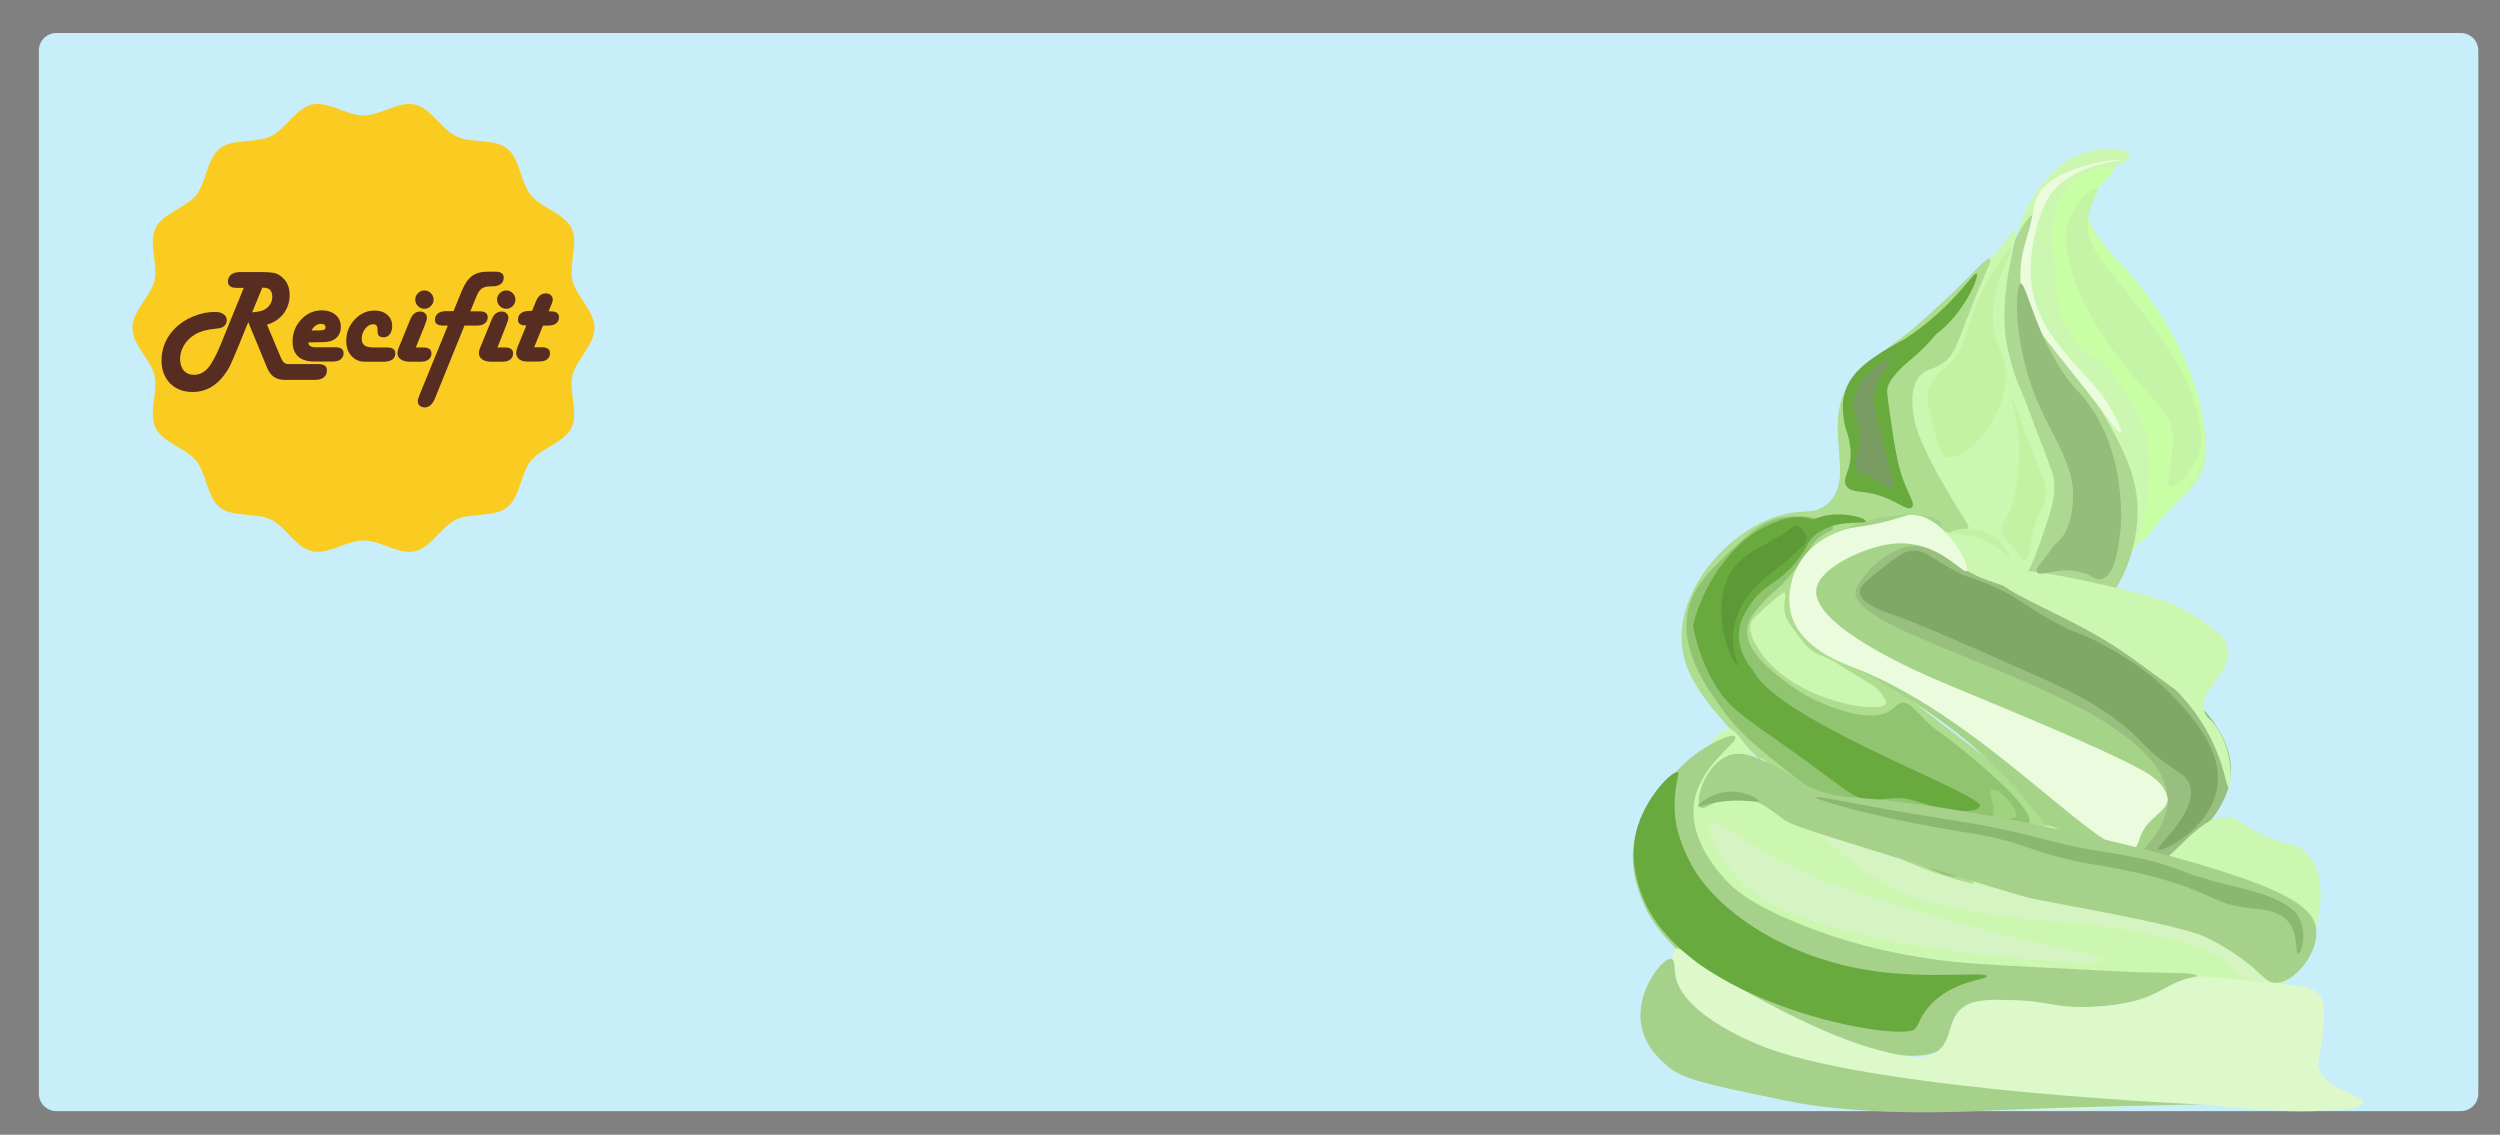 <?xml version="1.0" encoding="utf-8"?>
<!-- Generator: Adobe Illustrator 26.3.1, SVG Export Plug-In . SVG Version: 6.00 Build 0)  -->
<svg version="1.1" xmlns="http://www.w3.org/2000/svg" xmlns:xlink="http://www.w3.org/1999/xlink" x="0px" y="0px"
	 viewBox="0 0 1280 581" style="enable-background:new 0 0 1280 581;" xml:space="preserve">
<rect x="0" y="0" width="1280" height="581" fill="#808080" stroke="none"/>
<style type="text/css">
	.st0{fill:#C7EEF9;}
	.st1{fill:#FACC22;}
	.st2{fill:none;}
	.st3{fill:#562D20;}
	.st4{fill:#493A0B;}
	.st5{display:none;}
	.st6{display:inline;}
	.st7{fill:#C7C9C9;}
	.st8{fill:#E2EDEB;}
	.st9{fill:#F0FCFA;}
	.st10{display:inline;fill:#F7DAB0;}
	.st11{fill:#CCF7B0;}
	.st12{fill:#ADD891;}
	.st13{fill:#AEDD90;}
	.st14{fill:#A6D18B;}
	.st15{fill:#A5D388;}
	.st16{fill:#98BF7F;}
	.st17{fill:#D5F4C1;}
	.st18{fill:#DDF9CA;}
	.st19{fill:#EBFCDE;}
	.st20{fill:#C8FFA4;}
	.st21{fill:#C3F2A5;}
	.st22{fill:#91C470;}
	.st23{fill:#69AA3F;}
	.st24{fill:#A0D37F;}
	.st25{fill:#C2F2A2;}
	.st26{fill:#7EA863;}
	.st27{fill:#94BC7A;}
	.st28{fill:#8CB770;}
	.st29{fill:#789B62;}
	.st30{fill:#C5F4A6;}
	.st31{fill:#5E9937;}
	.st32{fill:#D6F4C3;}
</style>
<g id="레이어_1">
	<g id="레이어_1_00000127751885673692631210000006475447103954573190_">
		<g>
			<path class="st0" d="M19.9,559.9c0,5,4,9,9,9h1231c5,0,9-4,9-9v-534c0-5-4-9-9-9H28.9c-5,0-9,4-9,9V559.9z"/>
		</g>
		<g>
			<path class="st1" d="M304.4,167.9c0,8.7-9.4,16.2-11.3,24.3c-1.9,8.4,3.2,19.2-0.5,26.8c-3.7,7.7-15.5,10.3-20.8,16.9
				c-5.3,6.6-5.5,18.6-12.2,23.9c-6.6,5.2-18.3,2.6-26,6.2c-7.6,3.6-12.9,14.4-21.3,16.3c-8.1,1.8-17.5-5.6-26.2-5.6
				s-18.1,7.4-26.2,5.6c-8.4-1.9-13.7-12.7-21.3-16.3c-7.7-3.7-19.4-1-26-6.2c-6.7-5.3-6.8-17.3-12.2-23.9
				c-5.3-6.6-17-9.2-20.8-16.9c-3.7-7.6,1.4-18.4-0.5-26.8c-1.9-8.1-11.3-15.6-11.3-24.3s9.4-16.2,11.3-24.3
				c1.9-8.4-3.2-19.2,0.5-26.8c3.7-7.7,15.5-10.3,20.8-16.9s5.5-18.6,12.2-23.9c6.6-5.2,18.3-2.6,26-6.2
				c7.6-3.6,12.9-14.4,21.3-16.3c8.1-1.8,17.5,5.6,26.2,5.6s18.1-7.4,26.2-5.6c8.4,1.9,13.7,12.7,21.3,16.3c7.7,3.7,19.4,1,26,6.2
				c6.7,5.3,6.8,17.3,12.2,23.9c5.3,6.6,17,9.2,20.8,16.9c3.7,7.6-1.4,18.4,0.5,26.8C295,151.7,304.4,159.2,304.4,167.9z"/>
		</g>
		<g>
			<rect x="83.1" y="127.5" class="st2" width="203.1" height="81.2"/>
			<path class="st3" d="M136.7,166.2l7.1,16.9c0.9,2.2,2.1,3.3,3.6,3.3h1.3h14.1c3.1,0,4.6,1.1,4.6,3.2c0,1.5-0.5,2.8-1.6,3.6
				c-1.1,0.9-2.6,1.3-4.6,1.3h-15.5c-4.3,0-7.2-2-8.9-6.1l-9.7-23.5l-4.5,11.1c-2.2,5.3-3.7,8.9-4.6,10.8c-0.9,1.9-2,3.6-3.2,5.2
				c-4.3,5.8-9.7,8.7-16.2,8.7c-4.7,0-8.6-1.5-11.5-4.4c-2.9-3-4.4-6.9-4.4-11.7c0-6.3,2.3-11.8,6.9-16.5c2.5-2.5,5.6-4.6,9.4-6.1
				c3.8-1.6,7.5-2.3,11.2-2.3c1.8,0,3.2,0.4,4.3,1.2s1.6,1.8,1.6,3.1c0,1.4-0.6,2.5-1.8,3.3c-0.7,0.5-2,0.8-3.9,1
				c-4.5,0.4-8.1,1.4-10.8,3.1c-2.3,1.4-4.1,3.2-5.4,5.4s-2,4.5-2,6.9c0,2.5,0.6,4.5,1.9,6s3,2.2,5.3,2.2c2.7,0,5.1-1.2,7.1-3.5
				s4.2-6.4,6.6-12.3l11.7-28.7h-3.5c-3.1,0-4.6-1.1-4.6-3.2c0-1.5,0.5-2.7,1.6-3.6c1.1-0.8,2.6-1.3,4.6-1.3h11.2
				c2.9,0,5.1,0.2,6.4,0.5s2.7,1,3.9,2.1c2.6,2.2,3.9,5.2,3.9,9.2c0,3.6-1.1,6.8-3.2,9.6C142.9,163.4,140.1,165.3,136.7,166.2z
				 M129.1,159.9l1-0.1c2.6-0.2,4.5-0.7,5.7-1.5c2.4-1.6,3.6-3.7,3.6-6.4c0-3.1-1.5-4.6-4.4-4.6h-0.7L129.1,159.9z"/>
			<path class="st3" d="M157.9,175.3c0,1.7,1.3,2.5,3.8,2.5h10c2.8,0,4.2,1,4.2,3c0,1.4-0.5,2.4-1.5,3.2s-2.4,1.1-4.2,1.1h-9.5
				c-3.5,0-6.2-0.9-8.1-2.6c-1.9-1.8-2.8-4.3-2.8-7.7c0-4.3,1.5-8.1,4.4-11.2c2.9-3.1,6.4-4.7,10.5-4.7c2.9,0,5.3,0.8,7.1,2.3
				s2.7,3.6,2.7,6.1c0,3-1.2,5.3-3.7,6.7c-1.4,0.8-3.4,1.2-6.1,1.2L157.9,175.3L157.9,175.3z M159.5,169.2h3.7
				c2.4,0,3.6-0.5,3.5-1.6c-0.1-1.2-0.8-1.8-2.3-1.8C162.3,165.8,160.7,167,159.5,169.2z"/>
			<path class="st3" d="M196.6,185.2h-9.8c-2.8,0-5.1-1-6.9-3s-2.6-4.5-2.6-7.7c0-4.2,1.4-7.8,4.3-10.9c2.9-3.1,6.3-4.6,10.2-4.6
				c2.6,0,4.8,0.7,6.5,2.2s2.5,3.4,2.5,5.8c0,1.7-0.4,3-1.2,4.1s-1.9,1.6-3.2,1.6c-2.1,0-3.1-1-3.1-2.9c0-0.3,0-0.5,0-0.7
				s0-0.5,0-0.7c0-1.6-0.8-2.4-2.3-2.4s-2.8,0.8-4,2.3s-1.8,3.3-1.8,5.2c0,1.6,0.5,2.7,1.5,3.4s2.6,1,5,1h6.4c2.9,0,4.3,1,4.3,3
				c0,1.3-0.5,2.4-1.5,3.2C199.7,184.8,198.3,185.2,196.6,185.2z"/>
			<path class="st3" d="M212.9,177.9h3.8c2.8,0,4.2,1,4.2,3c0,1.4-0.5,2.4-1.5,3.2s-2.4,1.1-4.2,1.1h-5.3c-2,0-3.5-0.4-4.7-1.2
				s-1.7-1.9-1.7-3.3c0-0.7,0.2-1.7,0.7-2.8l5.6-13.7l0.4-0.9c1-2.5,2.7-3.8,5-3.8c0.9,0,1.8,0.3,2.4,0.9c0.7,0.6,1,1.4,1,2.3
				c0,0.7-0.3,1.8-0.9,3.3L212.9,177.9z M217.3,148.7c1.3,0,2.4,0.5,3.3,1.4c0.9,0.9,1.4,2,1.4,3.3s-0.5,2.4-1.4,3.3
				c-0.9,0.9-2,1.4-3.3,1.4s-2.4-0.5-3.3-1.4c-0.9-0.9-1.4-2-1.4-3.3s0.5-2.4,1.4-3.3C214.9,149.2,216,148.7,217.3,148.7z"/>
			<path class="st3" d="M240.8,159.4h4.6c2.9,0,4.3,1,4.3,3c0,1.4-0.5,2.4-1.5,3.2s-2.4,1.1-4.2,1.1h-6.2L222.7,204
				c-1.3,3.1-3,4.6-5.3,4.6c-1,0-1.8-0.3-2.5-0.9s-1-1.4-1-2.3c0-0.7,0.3-1.7,0.9-3.2l14.5-35.5H227c-2.9,0-4.3-1-4.3-2.9
				c0-1.4,0.5-2.5,1.5-3.3s2.4-1.2,4.2-1.2h3.8l4.3-10.5c1.4-3.5,3.2-6,5.2-7.5s4.7-2.2,8.1-2.2h3.8c2.9,0,4.3,1,4.3,3
				c0,1.4-0.5,2.5-1.5,3.3c-1,0.8-2.4,1.2-4.2,1.2h-1c-1.9,0-3.4,0.4-4.5,1.1c-1.1,0.8-2,2.1-2.7,3.9L240.8,159.4z"/>
			<path class="st3" d="M254.7,177.9h3.8c2.8,0,4.2,1,4.2,3c0,1.4-0.5,2.4-1.5,3.2s-2.4,1.1-4.2,1.1h-5.4c-2,0-3.5-0.4-4.7-1.2
				s-1.7-1.9-1.7-3.3c0-0.7,0.2-1.7,0.7-2.8l5.6-13.7l0.4-0.9c1-2.5,2.7-3.8,5-3.8c0.9,0,1.8,0.3,2.4,0.9c0.7,0.6,1,1.4,1,2.3
				c0,0.7-0.3,1.8-0.9,3.3L254.7,177.9z M259.2,148.7c1.3,0,2.4,0.5,3.3,1.4s1.4,2,1.4,3.3s-0.5,2.4-1.4,3.3c-0.9,0.9-2,1.4-3.3,1.4
				c-1.3,0-2.4-0.5-3.3-1.4c-0.9-0.9-1.4-2-1.4-3.3s0.5-2.4,1.4-3.3C256.8,149.2,257.9,148.7,259.2,148.7z"/>
			<path class="st3" d="M280.9,159.4h1c2.9,0,4.3,1,4.3,3c0,1.4-0.5,2.4-1.5,3.2s-2.4,1.1-4.2,1.1H278l-4.5,11.1h3.8
				c2.9,0,4.3,1,4.3,3c0,1.4-0.5,2.4-1.5,3.2s-2.4,1.1-4.2,1.1h-6c-1.7,0-3.1-0.4-4.1-1.2s-1.5-1.9-1.5-3.2c0-0.8,0.2-1.8,0.6-2.8
				l0.6-1.5l4-9.8H269c-2.5,0-3.8-1-3.8-2.9c0-1.4,0.5-2.5,1.5-3.3s2.4-1.2,4.2-1.2h1.5l1.8-4.4l0.4-0.9c1.1-2.5,2.7-3.7,5-3.7
				c0.9,0,1.7,0.3,2.4,0.9c0.7,0.6,1,1.4,1,2.2c0,0.9-0.3,1.9-0.9,3.2L280.9,159.4z"/>
		</g>
		<path class="st4" d="M225.1,176.1"/>
	</g>
	<g id="레이어_2_00000114059447994822625900000010037698009425503105_" class="st5">
		<g class="st6">
			<path class="st7" d="M818,452c-185.8-67.7-257.5-88.6-272-87c-1.1,0.1-10.4,1.3-23,1c-14.9-0.4-25.7-2.8-27-3
				c-14.1-2.7-82.3,14.4-266,76c-2-105.3-4-210.7-6-316c49.8-0.8,86.7-10.9,111-20c34.5-12.8,113.6-49.4,149-52c13.2-0.9,27-1,27-1
				s15.2-0.1,30,1c35.2,2.5,121.7,40.5,140,48c30.1,12.3,75,24.1,138,19C818.7,229.3,818.3,340.7,818,452z"/>
		</g>
		<g class="st6">
			<path class="st8" d="M790.1,462c-171.5-48-235.4-70.2-248-79.4c-1.8-1.3-10.2-8-22.1-8.6c-12.1-0.6-21.4,5.5-23.4,6.8
				c-13.3,8.1-75.5,27.4-242.5,69.4c-1.8-96.1-3.6-192.3-5.5-288.4c54.5-4,92-19.2,116.4-32.7c32.3-17.9,57.9-31.6,109-59
				c6.4-3.4,18.4-9.7,35-11c25.2-1.9,44.8,9,54,14c3.5,1.9,42.3,18.3,120,51c24.9,10.5,61.2,23.6,108,33.2
				C790.7,258.8,790.4,360.4,790.1,462z"/>
		</g>
		<g class="st6">
			<path class="st9" d="M767.2,462c-49.2,6-84-2.6-107.2-12c-13.5-5.5-86.2-37.1-118-58c-2.8-1.8-10.3-6.9-21-8
				c-13.1-1.3-23.6,4.1-27.1,5.9C466.5,404,436.4,413,410,429c-24.3,14.7-63.9,28.4-130.1,22.3c-1.6-91.4-3.3-182.9-4.9-274.3
				c14.7-0.3,35.7-1.8,60-8c23.6-6,40.7-13.8,54-20c29.6-13.8,48.1-27,76-40c12.7-5.9,23.8-10.2,26-11c7.1-2.7,13.1-4.7,17-6
				c5-0.7,11.1-1,18.1-0.3c13.9,1.5,24.6,6.5,30.9,10.3c13,7.6,22.9,12.9,23,13c13.9,9.5,65.2,28.5,195,66
				C772.4,274.7,769.8,368.3,767.2,462z"/>
		</g>
		<g class="st6">
			<path class="st8" d="M516,110c-2,0.1,5.1,256,7,256c0.9,0,0.8-59.7,0-103C521.6,186.8,517.1,110,516,110z"/>
		</g>
	</g>
	<g id="레이어_3" class="st5">
		<path class="st10" d="M229.5,45.5c-15.6,0.1-27.7-2-36-4c-15.4-3.7-19.4-7.4-29-6c-6.7,1-13.9,5.7-28,15c-17,11.3-17.3,13.8-24,15
			c-12.3,2.3-18-5.1-26-1c-5.3,2.7-6.2,7.5-11,20c-11.3,29.2-16.5,28.2-18,42c-1.4,13,3.5,11,4,32c0.5,19.5-3.7,25.4,1,37
			c4.3,10.6,12.2,16.7,14,18c9.3,6.9,14.3,4.3,26,10c11.8,5.7,12.6,11.3,24,20c13,10,25.9,13.5,35,16c29.6,8.1,73.3,3.9,101-24
			c16.9-17.1,27.3-42.4,21-49c-5.3-5.5-24.4,0.4-36,7c-9.4,5.3-10.9,9.4-18,10c-9.1,0.8-11.2-5.4-25-8c-12.1-2.2-15,1.7-21-2
			c-6.1-3.8-7.9-10.8-11-23c-1.8-7.1-3.9-15.2-3-26c0.8-9.7,1.9-23.8,11-30c8-5.5,13.4,1.3,37,2c22.4,0.7,25.3-5.1,44-2
			c12.8,2.2,17.5,5.9,21,3c6.5-5.5-1.1-26.6-10-40C260.3,59.1,242.2,50,229.5,45.5z"/>
	</g>
	<g id="레이어_4">
	</g>
</g>
<g id="레이어_2">
	<path class="st11" d="M1035.6,111.5c2.1-5.2,12.3-28.7,34-34c8.7-2.2,19.8-1.8,20.9,1.7c1.5,4.7-17,7.9-21.8,20.1
		c-6.8,17.2,21.2,33.4,46.3,82.9c18.6,36.8,15.9,52.8,11.3,62c-2.5,5-5,6.9-12.2,14c-30.5,29.9-43.9,53.6-46.5,52
		c-2.9-1.8,23.9-26,22-57.2c-2.4-40.5-50.1-48.9-58.2-101.3C1029.9,141,1029.5,126.5,1035.6,111.5z"/>
	<path class="st12" d="M1024.3,146.7c-0.9,6.1-1.3,16,7.9,48c11.9,41.6,17.3,40.9,16.6,55c-1.5,27.4-22.3,37.8-15.7,52.4
		c4.7,10.4,20,15.5,31.4,13.1c20.6-4.4,28.9-32.8,29.9-49.7c1.1-19.3-6.6-33.9-15.3-49.8c-20.8-38.2-41.2-42.1-44.3-68
		c-2.5-20.8,8.5-37,6.4-37.8C1039.1,109,1027.3,125.6,1024.3,146.7z"/>
	<path class="st11" d="M1031.5,118.2c-1.5-0.5-3.7,5.5-12.7,14.2c-4,3.8-5.2,4.2-7.4,6.3c-10.1,9.5-7.3,21.4-13.1,34.8
		c-2.6,6-7.7,13.8-18.5,21.3c0,0-1.1,2.4-1.9,5.1c-5.1,17.2,2.6,41.8,6.1,59.4c6.3,31.4-0.5,40.6,9.1,47.2
		c9.7,6.6,24.9,4.3,34.5-1.9c10.1-6.4,13.4-16.3,19.6-34.6c3.3-9.7,5.3-15.9,4.4-24.2c-0.3-2.8-0.8-4.3-8.2-23.5
		c-2.9-7.5-5.5-15.1-8.7-22.5c-2.2-5.3-4.4-10.5-6.3-18.3c-0.6-2.4-1.1-5.1-1.5-8.5C1023.6,143.7,1034.7,119.2,1031.5,118.2z"/>
	<path class="st13" d="M1018.8,132.5c-1.9-1.3-8.9,8.5-27.6,25.3c-5,4.5-9.5,9.1-19.7,16.7c-10.7,8.1-15.6,9.9-22.2,18.2
		c-19.1,23.7,2.7,51.9-14,65.5c-7.3,5.9-11.8,1.8-25.3,6.1c-24.2,7.8-47,33.1-48.9,58.5c-1.7,22.4,13.4,38.6,35.8,62
		c43.7,45.5,110,82.3,133.5,63.7c7.7-6,8.9-15.9,19.2-18.3c15.5-3.7,31.6,14.2,31.9,13.8c0.1-0.2-1-6.4-70.3-60.3
		c-63.8-49.6-94-68.7-89.9-88.8c1.8-9.1,9.5-14.8,13.1-17.5c26.5-19.6,69.4,2.3,73.3-6.7c0.8-1.8-0.9-2.7-10-18.1
		c-7.6-12.8-10.5-19.2-11.3-20.9c-3.8-8.3-6.2-13.6-6.9-21.2c-0.5-5.1-1.1-12,3-17.4c3.3-4.3,6.6-3.5,11.7-6.8
		c6.8-4.4,7.7-10.3,15.3-29.2C1016.7,138.7,1020.1,133.4,1018.8,132.5z"/>
	<path class="st14" d="M1649.2,259.9"/>
	<path class="st15" d="M993.2,273.5c0.3-4.3,0.8-4.7,0.6-5.5c-1.5-5.6-30.6-8.1-53.9,5.6c-8.2,4.8-12.5,9.8-14.1,11.8
		c-7.4,9.2-9.6,19-9.7,21.6c-1.1,29.1,51.7,33.4,103.8,84c36.8,35.8,43.6,65.6,64.6,63.5c15-1.5,29.9-18.5,31.4-35.8
		c1.5-17.1-10.4-31.3-14-34.9c-7.4-7.6-9.2-5.2-33.5-19.4c-9.1-5.3-8.3-5.6-25.8-16.4c-10.1-6.3-18.7-11.3-21.8-13.1
		c-29.7-17.1-61.7-17.1-64.6-31.4c-1.6-8,6.3-18.8,14.6-21.8c9-3.2,20,2.2,22.1-1.8C993.4,279,992.8,278.4,993.2,273.5z"/>
	<path class="st16" d="M950.1,302.6c0.7-3.7,5.9-10.3,11.1-14.7c2.5-2.1,8.7-7.3,16.7-8.2c9.5-1,17.1,4.7,21.9,8
		c18,12.3,23.3,9,46.3,20.9c38.8,20.2,98.3,51.2,96.1,87.5c-2,33.2-55.2,57.7-58.6,53.9c-2.6-2.9,27.7-19.8,26.2-41.9
		C1106.2,356,945.6,326.8,950.1,302.6z"/>
	<path class="st11" d="M1022.5,294.8c0-0.2,0.1-0.4,0.2-0.5c0.9-1.9,4.9-6.7,62.6,7.1c18.3,4.4,26.6,6.9,36.2,12.7
		c9.8,5.8,18.5,11,19.4,19.2c1.3,12-15.4,19.5-12.3,30.8c1.1,3.8,3,3.3,6.7,8.9c8.7,13.2,7.1,29.9,5.7,30.1c-1,0.2-1.7-8.9-7.3-21.3
		c-5.7-12.9-13.5-22.2-19.6-28.4c0,0,0,0,0,0c0,0-1.2-1-22.7-16.6C1061.9,315.2,1020.9,302.8,1022.5,294.8z"/>
	<path class="st11" d="M1010,452.6c-0.5,9.5,43,9.6,97.7,32.8c28.7,12.2,46.4,24.7,61.5,16.3c8.7-4.8,12.3-14.3,14.8-20.9
		c5.5-14.3,6.8-36.5-4.4-45.4c-4.8-3.8-7.5-1.7-20.9-7.9c-11.3-5.2-11.1-7.5-15.7-8.7c-19.2-5.2-33.2,32-55.9,30.5
		c-19.4-1.3-27.4-30-41.9-26.2c-5.5,1.4-5.3,5.9-18.3,16.6C1014.8,449.6,1010.1,449.5,1010,452.6z"/>
	<path class="st17" d="M900.8,388.6c-3.9,4.2,34.9,62.6,93,80.7c39.8,12.4,75.1,11.3,75.1,11.3c11.5-0.3,15.5-1.5,25.4-0.2
		c19.4,2.5,50.4,13.3,59.3,36c6.1,15.5-3.5,29.8,1,31.9c4.8,2.3,20.8-11.5,21.7-26.7c1.3-22.9-32.8-41.2-43.6-47.1
		c-47.6-25.9-77.2-8.5-131.8-24.4C935.1,431,904.5,384.5,900.8,388.6z"/>
	<path class="st11" d="M905.6,396.9c-15-18.7-16.3-23.2-20.1-23.3c-9.5-0.2-24.8,27.2-20,50.4c6.4,31.1,47.3,46.5,73.3,55.9
		c91.9,33.2,156.8,1.5,190.3,43.7c10.8,13.6,15.1,30.9,20.9,29.7c7-1.5,12.8-29,1.7-48c-12.3-21.2-42.1-25.9-76.8-31.4
		c-19.9-3.2-19.4-0.6-43.2-4.1c-31.7-4.6-47.6-6.9-65.9-17c-25.7-14.1-44.2-36.5-48.3-41.4C913.6,406.5,909.5,401.8,905.6,396.9z"/>
	<path class="st14" d="M888.4,377.1c-1.6-2-11.7,3.1-18.3,7.6c-9.3,6.3-14.7,13.6-19.5,20.1c-6.9,9.4-10.9,14.9-13.1,22.7
		c-4.1,14.7,1.1,27.9,3.5,34c19.2,49,138.9,97,157.1,72.4c4-5.4-0.3-9.7,4.4-15.7c11.1-14.4,40.6,3,84.7-4.4
		c19.8-3.3,38.4-10.9,37.8-13.9c-0.3-2-9.1-1.6-29.1-2.1c-5-0.1-20.4-0.9-51.2-2.5c-27.2-1.4-40.8-2.1-55.2-4.2
		c-24.7-3.5-47.6-9.5-69.5-18.6c-25-10.3-32.7-17.9-36.1-21.6c-4.3-4.7-18.9-20.7-16.6-39.3C869.8,391.7,890.8,380,888.4,377.1z"/>
	<path class="st18" d="M1005.5,515.7c6.6-4.2,13.5-4,26.6-3.6c15.9,0.5,18.9,3.5,34,3.5c10.8,0.1,19-1.4,20.9-1.8
		c20.7-3.9,21.4-11,37.8-13.9c1.6-0.3,14.4,1,39.8,3.5c13.6,1.3,20.4,2.1,23.6,7c2.3,3.6,1.9,8.6,1.1,18.5
		c-1.1,12.7-3.2,13.8-2,18.1c3.5,11.9,23.3,13.5,22.7,17.5c-0.5,3.6-16.6,4.1-25.3,4.4c-6.9,0.2-15,0.2-30.7-1
		c-15-1.1-17.1-1.8-25.6-2.3c-18-1.2-31.3,0.1-38,0.7c-78.3,6.9-145.2-9.2-145.3-9.2h0c-19.4-3.8-69.4-13.7-84.2-45.8
		c-4.9-10.6-6.1-23.9-2.9-25.5c2-1,5.1,2.5,10.2,6.6c3.9,3.2,11.3,7.3,26,15.4c33.4,18.4,58.7,29.3,81.4,32.8
		c5.1,0.8,10.6,1.3,15.4-1.7C1000.2,533.4,996.4,521.6,1005.5,515.7z"/>
	<path class="st14" d="M855.9,490.9c1.7,0.6,1.4,4.5,1.7,7.2c2.1,21.9,44.8,37.7,47.9,38.8c60.3,21.7,223,28.8,223,28.6
		c0-0.1-63.7,1-114.5,3.3c-11.6,0.5-50.7,2.4-89-3.3c-5.4-0.8-13.4-2.5-29.5-5.9c-29.1-6.1-35.9-8.6-42.5-14.4
		c-3.1-2.8-11.2-9.8-12.8-21.1C837.7,506.6,852,489.6,855.9,490.9z"/>
	<path class="st19" d="M1086.3,81.8c-0.2-0.6-37.9,2.7-44.1,20.9c-1.1,3.1-0.8,5.7-3.7,16.4c-1.9,7-3,9.7-3.6,15
		c0,0-0.8,6.4-0.1,13.3c1.6,16.4,16.6,30.2,41.4,62.8c4.9,6.5,8.9,11.9,9.7,11.5c0.9-0.5-2.6-8.8-7.4-16.1
		c-3.6-5.4-6.9-8.9-8.7-10.9c-11.9-12.8-24.4-26.2-28.4-42.3c-1.6-6.4-1.7-13.1-1.7-13.1c-0.1-2.3-0.1-7.4,1.3-14.8
		c0.5-2.6,2.8-14.9,7.4-22.7C1059.1,83.7,1086.4,82.5,1086.3,81.8z"/>
	<path class="st20" d="M1082.4,86.3c1.6,2.5-13.5,10.1-14,22.6c-0.4,9.1,7.2,15.9,12.8,21.3c28.5,28,43.9,62.5,46.8,85
		c0.9,6.8,1.6,15.3-2.2,24.7c-2.6,6.4-5,7.4-20.3,27c-6.5,8.2-7.9,10.4-9.1,10c-4.4-1.6,11.3-31.6,0.1-60.8
		c-4.4-11.6-12.4-21.3-13.7-22.9c-10.5-12.6-17.1-13-23.6-23.6c-5-8.1-5.7-15.4-7-29.7c-1.7-18.3-3-32.2,5.7-42.8
		C1066.4,86.7,1080.9,84,1082.4,86.3z"/>
	<path class="st21" d="M998.3,273c0-1,8.2-3.9,16.4-1.3c9.8,3.2,15.1,13.1,14.4,13.7c-0.6,0.6-4.9-5.5-14.4-9.2
		C1005.5,272.6,998.4,273.9,998.3,273z"/>
	<path class="st11" d="M913.7,303.5c-0.9-0.5-4.1,2.4-10.5,8.1c-4,3.6-5.9,5.4-6.4,6.4c-2.9,6.5,4.2,15.5,6.4,18.3
		c18.5,23.6,60.2,29.3,62.5,23.9c0.4-0.8-0.3-1.9-1.7-4.1c-2.9-4.4-6.3-6-13.4-10.2c-10.7-6.3-9.1-6.2-14-8.4
		c-4.3-2-6.6-2.5-9.9-5.2c-2.2-1.8-3.5-3.5-6.1-7c-3.9-5.2-5.9-7.8-6.7-11.1C912.6,308.3,915.2,304.3,913.7,303.5z"/>
	<path class="st22" d="M938.5,270.3c-0.1-3.3-14-7.9-26.8-5.2c-9.5,2-15.5,7.5-23.3,14.8c-13.1,12.3-21,19.8-23.9,31.7
		c-5,20.9,9.2,40.3,17.7,52.1c7.8,10.7,15.4,17.1,27.1,26.5c14,11.3,85.2,68.1,96.3,57.3c1.5-1.5,2.5-4.8,7-7.9
		c4.1-2.8,5.5-1.5,9.3-4.1c5.4-3.6,4.4-7.6,9.9-11.1c4.1-2.6,6-1.3,7-2.9c4.5-7.7-36.7-39.8-40.1-42.5c-6.5-5-7.4-5-11.3-8.7
		c-6.5-6.1-9.5-11-13.7-10.5c-2.1,0.3-2.9,1.8-4.7,3.2c-9.3,7.7-28.4,0.1-35.2-2.6c-2.9-1.2-10-4.2-18-10.2
		c-8.4-6.3-22.8-17-21.2-28.5c0.6-4.8,3.9-8.5,7.6-12.8c3.8-4.4,6.3-5.4,12.5-12.2c2.8-3,4.7-5.5,5.5-6.5
		c6.8-8.6,6.8-11.5,11.8-15.4C936.1,271.7,938.5,271.7,938.5,270.3z"/>
	<path class="st23" d="M897.5,343.1c13,27,124.5,65.6,115.8,70.1c-0.4,1.3-3.6,2.1-7.8,2.1c-5,0-9-0.6-14.3-2.1
		c-2.1-0.6-3-0.9-7.9-2.3c-2.6-0.7-4.7-1.3-5.2-1.5c-7.2-1.9-14.5,0.3-20.1,0.1c-7-0.2-11.8-3.9-18.8-9.2
		c-43.9-33-52.5-34.2-62.4-51.9c-3.1-5.6-7.5-14.9-10-27.9c1.8-7.5,5.2-17.2,11.8-27.1c2.8-4.2,9.3-13.9,20.4-21.1
		c1.7-1.1,6.1-3.8,12.2-5.8c5.9-2,9.5-1.9,11.6-1.7c2.3,0.2,4.2,0.7,5.5,1.2c2.6-1.1,6.5-2.4,11.3-2.6c8-0.4,15.8,2.1,15.7,3.5
		c-0.1,1.9-14.3-1.7-25.3,6.5c-5.4,4-3.6,6.1-10.5,14.4c-10.1,12.2-16.7,11.1-24,22.7c-2.3,3.7-5,8-5.2,14
		C889.9,333.7,895.4,340.7,897.5,343.1z"/>
	<path class="st24" d="M965.8,418.3c2.7-6.1,45.9,13,53.7,1.3c3.5-5.3-2.2-13.9,0.4-15.3c3.3-1.7,14.3,10.7,12.2,14
		c-0.8,1.2-2.8,0.3-6,1.8c-2.9,1.5-3.8,3.7-5.8,6.4c-2.6,3.5-5.8,5.8-12.2,10.5c-5.4,3.9-8.2,5.9-10.5,6.1
		c-3.7,0.4-6.9-1.3-15.3-8.3C970.7,425.1,964.9,420.3,965.8,418.3z"/>
	<path class="st23" d="M1012.1,140c1.5,1.3-6.4,20.5-20.9,31.2c-4.5,5.5-8.6,9.3-11.6,11.8c-1.9,1.6-5,4-8.5,7.9
		c-3.3,3.7-4.4,5.9-4.8,8.3c-0.2,1,0,2.7,0.4,6.1c0.4,3.1,0.7,4.9,1.3,9.2c0.5,3.2,0.6,4.1,0.9,6.1c0,0,1.1,7.6,2.6,14.8
		c3.2,15.5,9.8,22,7.4,24.4c-2.7,2.7-9.8-6.2-25.3-7.9c-2.9-0.3-6.7-0.5-8.3-3.1c-1.5-2.6,0.1-5.8,1.1-8.8c1.4-4.5,2.1-11.2-1.5-21
		c-5.9-23.8,7.5-33,30.1-45.3C1000.1,157.5,1010.5,138.7,1012.1,140z"/>
	<path class="st19" d="M944.4,271.2c-3.2,1-17.3,5.5-24.3,19.2c-0.9,1.7-6.4,13-2.8,24.9c5.2,16.7,25.4,24,32.6,26.8
		c68.4,26.6,130.7,103.6,143.4,91.8c2.5-2.3,1.4-6.5,6.8-12.5c4.3-4.7,10.4-8.2,9.7-12.7c0-0.1,0-0.2-0.1-0.4
		c-1.6-7.3-8.7-11.5-12.2-13.5c-24.2-13.6-87.4-38.6-106-46.7c-9.5-4.1-64.7-28-61.5-46.7c1.7-9.9,19.7-18.4,30.9-21.4
		c3.3-0.9,7.9-2,14-1.8c19.6,0.9,30.1,15.8,32,14.1c2.4-2.3-11.5-28.7-28-28.7c-3.6,0-4.1,1.3-16.6,4.2
		C950.2,270.5,949.6,269.5,944.4,271.2z"/>
	<path class="st23" d="M859,395.4c0.8,0.5-0.2,2.7-1,8c-0.6,4.9-1.1,11.7,0.4,19.6c0,0,2.2,11.1,9.2,22.5
		c14.3,23.1,48.9,45.6,92,51.7c29.1,4.1,57.4,0.1,57.6,2.6c0.2,2-17.8,2-29.7,15.7c-4.6,5.3-4.7,8.6-7,11.3
		c-6,7.2-120.7-11.9-140.5-70.3c-1.6-4.6-5.6-16.5-2.3-30.6C842.2,407.9,856.8,394.1,859,395.4z"/>
	<path class="st14" d="M886.4,386.4c-12.9,3.4-19.3,24-15.7,27c2.3,1.9,7.1-4.5,16.6-5.2c11.1-0.9,19.6,6.7,25.3,10.9
		c3.5,2.6,5.8,3.8,52.8,18.3c47.3,14.6,71,21.9,75.1,22.7c18,3.6,75.1,13.4,88.6,19.6c10.9,5.1,20.1,12.2,20.1,12.2c0,0,0,0,0,0
		c9.5,7.3,11.1,11.1,15.7,11.3c9.7,0.5,22.7-15.6,20.9-27.9c-1.4-9.6-12-18.1-52.3-30.5c-55.1-17.1-137.9-33.1-179.8-36.1
		c-8.3-0.6-18-0.9-28.8-6.7c-6.3-3.4-9.3-6.8-19.2-11.3C897.3,386.9,892,384.9,886.4,386.4z"/>
	<path class="st23" d="M922.8,264.8"/>
	<path class="st25" d="M1029.8,127.2c-1-0.5-6.8,7-12.2,16.9c-12.8,23.2-8.4,30.9-19.5,42.2c-4.6,4.7-8.8,6.8-10.5,12.8
		c-1.3,4.7-0.3,8.9,1.7,16.9c2.9,11.3,4.4,17,7.3,18c8.3,2.9,30.4-18.9,30.5-41.9c0.1-12.2-6.1-13.6-6.7-28.2
		C1019.7,143.3,1031.3,128,1029.8,127.2z"/>
	<path class="st26" d="M978.6,282c-4.1,0.4-7.9,3.4-15.4,9.3c-7.4,5.8-11.1,8.7-11,11.9c0.2,5.9,12.1,9.9,20.6,12.8
		c0,0,12.8,4.5,65.2,27.9c19,8.5,29.4,13.2,42.5,22.4c18,12.8,14.8,15.7,32.9,27.6c3.2,2.1,6.1,3.9,7.6,7.6
		c5.3,13.5-17.5,31.9-16,33.5c1.4,1.5,26-9.9,30-30.8c3.9-20.6-14.2-39.2-24.4-49.7c-12.3-12.6-26.3-20.2-32.9-23.9
		c-13.6-7.5-12.8-4.9-27.1-12.8c-14.6-8.1-16.8-11.6-30.3-17.7c-11.1-5-11.1-3.3-19.5-7.9C988.3,285.5,985.3,281.3,978.6,282z"/>
	<path class="st27" d="M1034.6,145.2c3-0.8,9,32.7,28.2,53.9c1.9,2.1,7,7.4,11.7,15.9c4.7,8.5,6.8,16.3,7.9,20.1
		c2.1,8,2.7,14.4,3.1,18.3c0.4,5.1,1,11.5,0,19.6c-0.9,7.4-2.6,21.6-9.5,23.5c-3.1,0.8-4.1-1.7-10.2-3.4
		c-11.9-3.4-21.2,2.7-22.8-0.2c-1.3-2.3,3.8-6.3,8.8-13.8c0,0,0,0,0,0c0,0,0,0,0,0c0,0,0,0,0,0c9.3-7,9.4-20.4,9.6-24.4
		c0.7-15.5-9.6-30.1-16.6-45.4C1030.2,177.3,1031.7,145.9,1034.6,145.2z"/>
	<path class="st25" d="M1030,203.6c-0.4,0.1,1.4,5.1,2.6,13.1c0.8,4.9,2.3,15.1,0.4,27.5c-1.5,10.3-2.3,15.4-5.2,20.1
		c-1.5,2.4-3.7,5.1-3.1,8.3c0.4,2.2,1.8,2.6,5.7,7c4.5,5,5.2,7.2,6.5,7c1.9-0.3,2.2-5,3.1-10c2.6-14.8,7-15.7,7.4-24.4
		c0.2-4.2-0.8-5-7.4-22.3C1033.6,213,1030.5,203.4,1030,203.6z"/>
	<path class="st28" d="M869.4,412.8c0.2,0.9,5.3-1.9,15.2-2.7c9.9-0.8,15.8,1.1,15.9,0.1c0.1-1-6.2-4.8-13.5-4.9
		C877.3,405.1,869.2,411.6,869.4,412.8z"/>
	<path class="st28" d="M929.6,408.2c0.3-1.1,21.7,4.1,64.6,10.9c12.6,2,20.9,3.2,34,6.1c12.2,2.7,15.9,4.1,28.4,7
		c17.8,4.1,20.2,3.4,35.3,6.5c25.8,5.3,20.9,7.6,50.6,14.8c9.1,2.2,29.7,6.9,34.5,16.1c1.8,3.5,2.2,7.4,2.2,7.4
		c0.6,5.7-1.4,11.4-2.6,11.3c-1.6-0.1,0.4-9.6-4.8-16.1c-4.8-6.1-13.4-6.6-17.9-7c-23.9-2.2-19.9-9.8-63.7-19.2
		c-18.2-3.9-21.7-3.2-38.8-7.9c-13.9-3.8-12.6-4.6-25.3-7.9c-14.4-3.8-17.7-3.2-45.8-8.7c-13.8-2.7-19.8-4.2-22.2-4.8
		C946.2,414,929.4,409.2,929.6,408.2z"/>
	<path class="st29" d="M968,184.4c1,0.9-6.5,6.3-8.3,17c-0.6,4-0.4,7.3,3.5,22.3c4.5,17.4,7.6,26,5.7,27.1c-1.3,0.7-3-2.8-9.6-6.1
		c-5.1-2.6-6.7-1.9-8.3-3.9c-2.6-3.3,0.4-7.5,0.9-14.4c0.9-12.1-4-14.4-2.6-22.3C951.4,191.2,966.7,183.2,968,184.4z"/>
	<path class="st30" d="M1073.7,96.6c-1.7-1.2-10.3,5.5-14.1,14.9c-3.3,8.4-1.9,16.5,0,23.6c4.7,17.7,13.5,32.5,24.4,47.1
		c18.6,24.9,27.5,27.4,28.4,41c0.7,11.3-4.4,24.7-1.2,26c0.6,0.3,1.4,0,3-1.1c5.2-3.6,9.5-9.3,11.3-14.4c4.8-13-2.7-31-6.1-38.4
		c-7.6-16.7-17.1-28.8-31-46.3c-12.7-16-20.2-23.5-19.5-35.1C1069.6,104.5,1075.3,97.7,1073.7,96.6z"/>
	<path class="st31" d="M907.3,276.7c5.1-3.1,7.6-4.6,7.9-4.9c2-1.6,3.1-2.8,4.7-2.6c1.8,0.2,3,1.9,3.6,2.7c0.5,0.7,1.5,2.1,1.5,3.8
		c0,2-1.4,3.3-3.8,5.5l-6.4,6.1c-10.2,7.8-15.8,12.1-19.8,17.5c-0.9,1.1-8.6,11.7-7.6,25c0.5,6.3,2.7,10.9,2.3,11.1
		c-0.6,0.2-5.8-8.1-7.6-18.6c-0.6-3.7-3.3-21.8,6.7-32.9c4.2-4.6,9.9-8.1,9.9-8.1C901.9,279.5,902.6,279.6,907.3,276.7z"/>
	<path class="st32" d="M975,464.5c-33.4-10.3-50.5-15.7-68.1-26.2c-15.1-9-28.4-19.5-31.4-16.6c-2.8,2.7,4.3,15.5,10.5,23.6
		c9,11.7,29.9,31.6,123.5,42.8c30.7,3.7,67.7,6.2,68.1,3.5C1077.9,488.7,1037.9,484,975,464.5z"/>
</g>
</svg>
